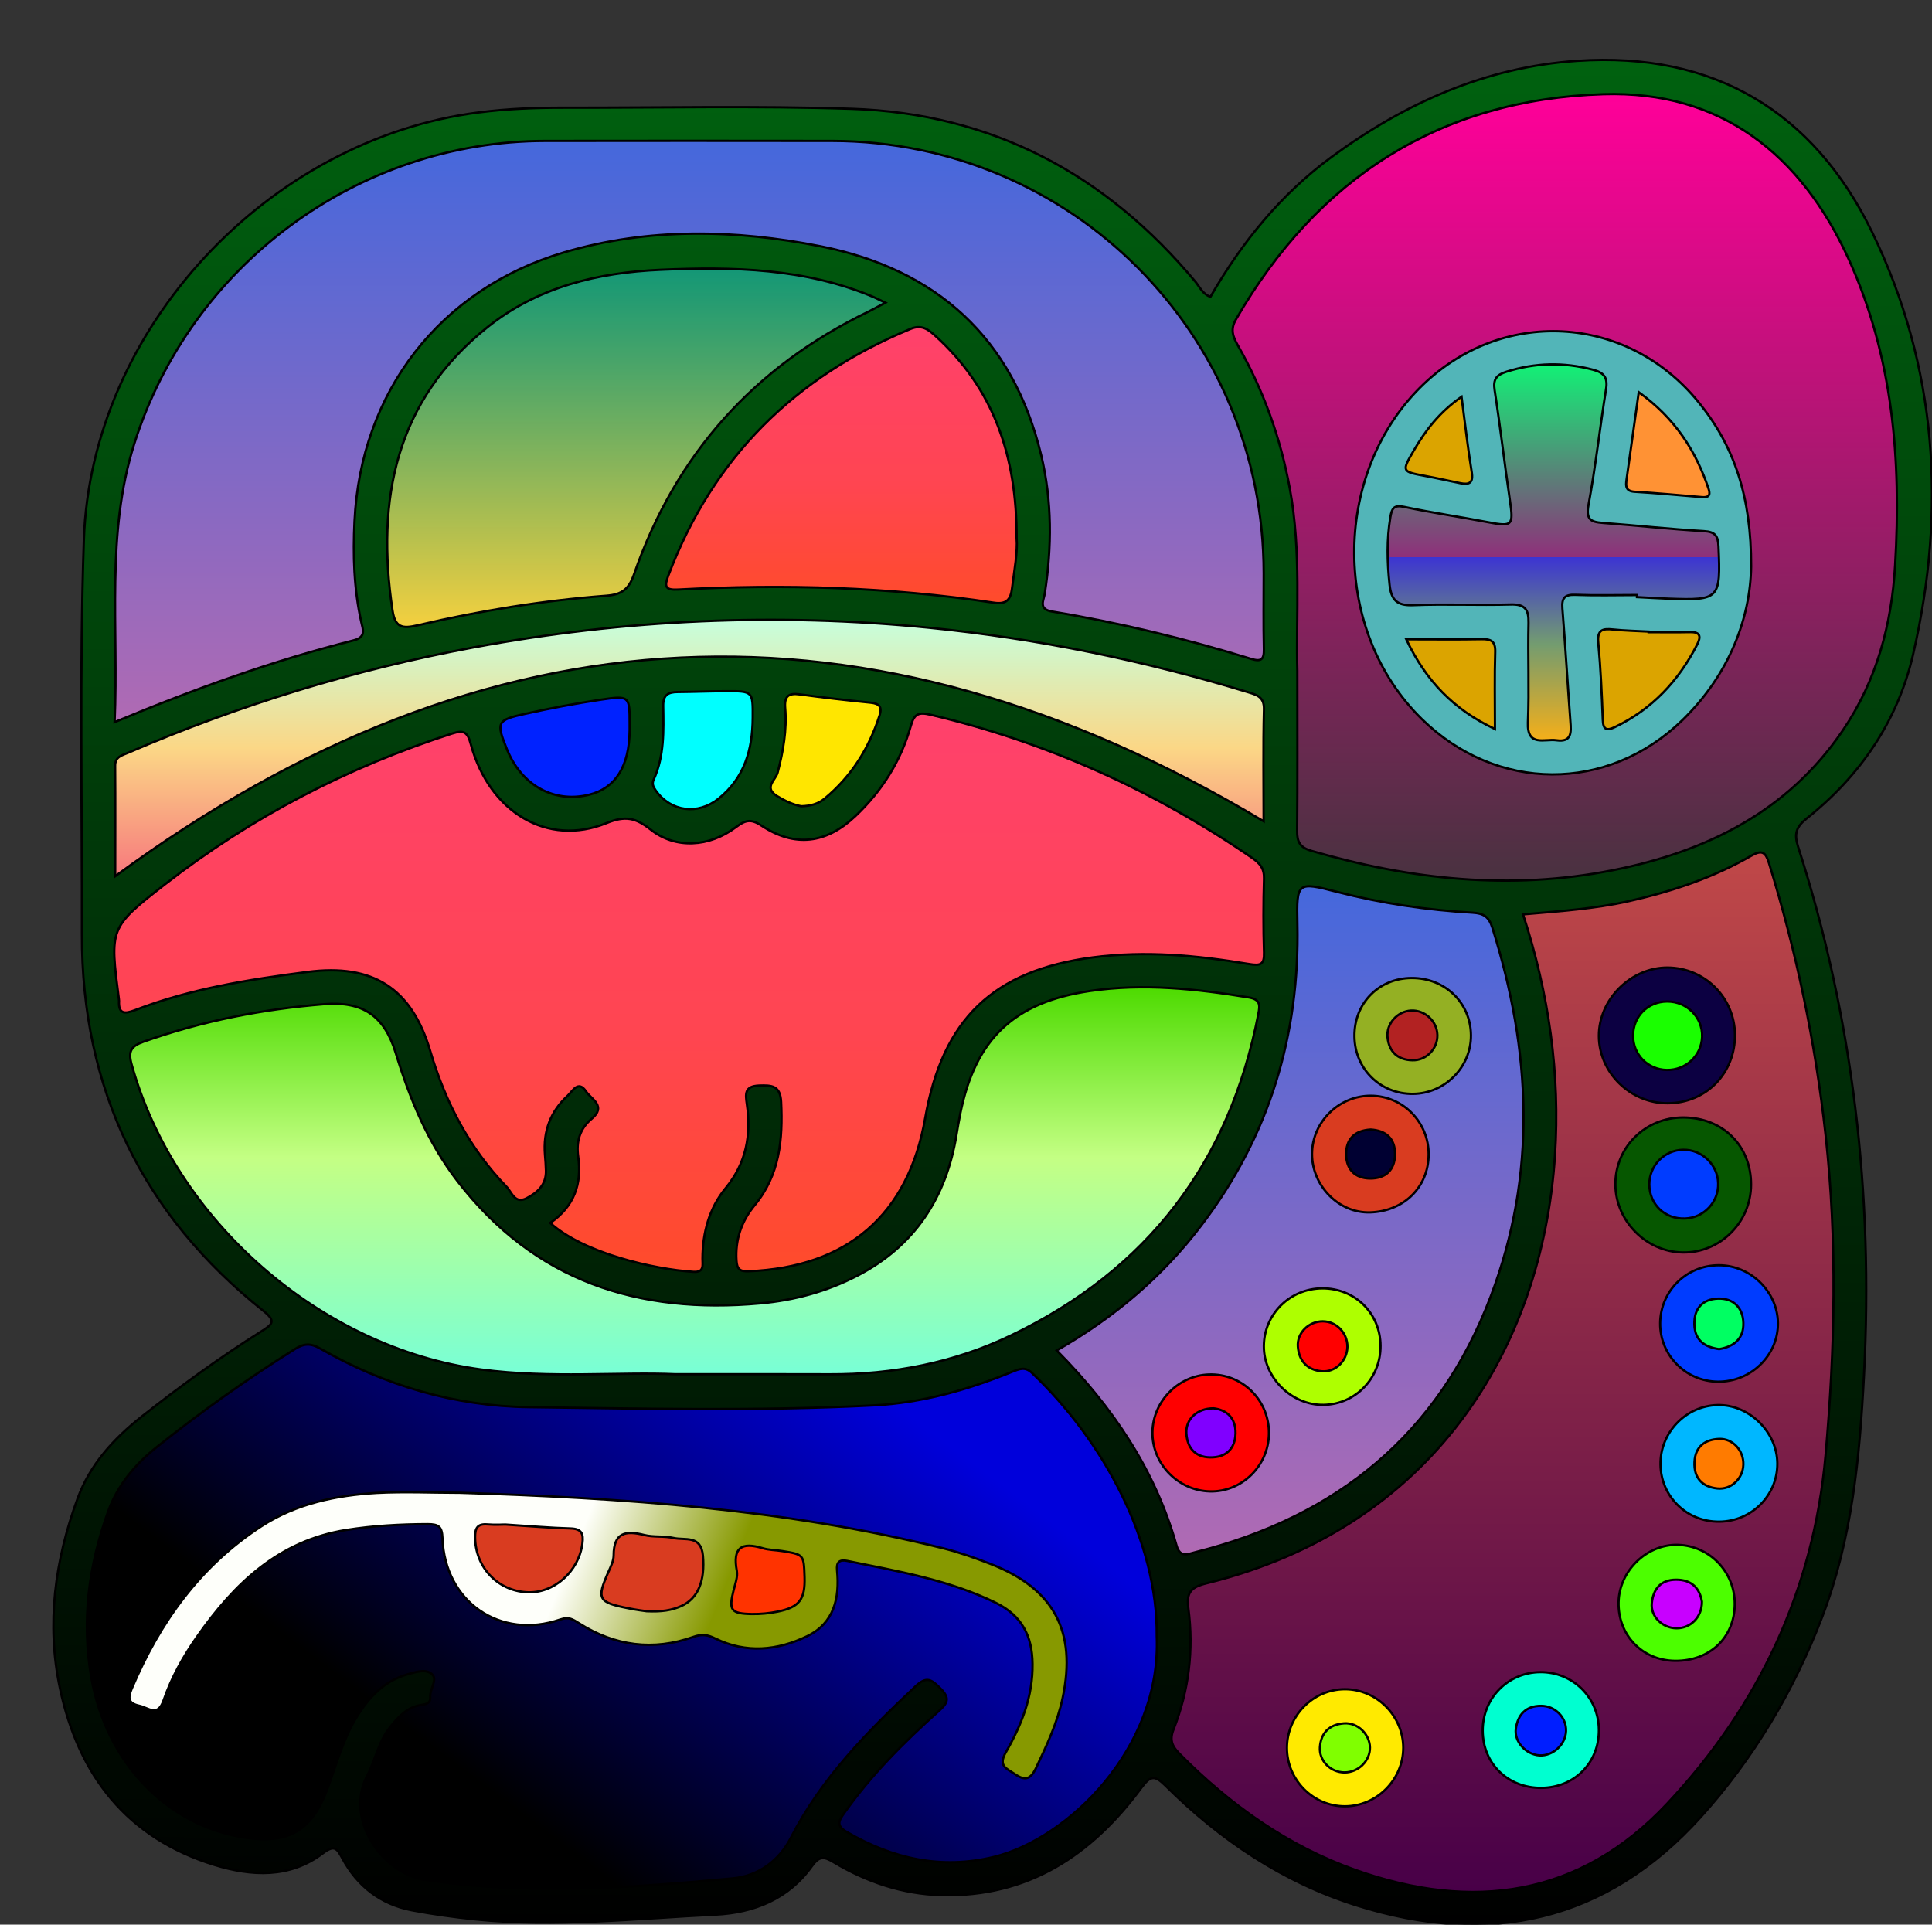 <?xml version="1.0" encoding="utf-8"?>
<svg viewBox="2062.697 -400.355 2960.115 2948.882" xmlns="http://www.w3.org/2000/svg" xmlns:xlink="http://www.w3.org/1999/xlink">
  <rect x="2062.697" y="-400.355" width="2960.115" height="2948.882" fill="#333333" stroke="none"/>
  <defs>
    <linearGradient gradientUnits="userSpaceOnUse" x1="1520.959" y1="91.754" x2="1520.959" y2="2948.882" id="gradient-1" gradientTransform="matrix(1, 0.001, -0.006, 0.997, 16.87, 6.934)">
      <stop offset="0" style="stop-color: rgb(0, 97, 15);"/>
      <stop offset="1" style="stop-color: rgba(0, 0, 0, 1)"/>
    </linearGradient>
    <linearGradient gradientUnits="userSpaceOnUse" x1="952.832" y1="2060.153" x2="952.832" y2="2894.036" id="gradient-2" gradientTransform="matrix(0.8, 0.601, -0.581, 0.832, 1872.378, -85.693)">
      <stop offset="0" style="stop-color: rgb(0, 0, 219);"/>
      <stop offset="1" style="stop-color: rgba(0, 0, 0, 1)"/>
    </linearGradient>
    <linearGradient id="color-4-0" gradientUnits="userSpaceOnUse" x1="1055.899" y1="1093.302" x2="1055.899" y2="1948.775" xlink:href="#color-4"/>
    <linearGradient id="color-4">
      <stop style="stop-color: #ff416c;" offset="0"/>
      <stop offset="0.569" style="stop-color: rgb(255, 69, 81);"/>
      <stop style="stop-color: #ff4b2b;" offset="1"/>
    </linearGradient>
    <linearGradient id="color-8-0" gradientUnits="userSpaceOnUse" x1="2302.155" y1="1306.09" x2="2302.155" y2="2898.893" xlink:href="#color-8"/>
    <linearGradient id="color-8">
      <stop style="stop-color: #c04848;" offset="0"/>
      <stop style="stop-color: #480048;" offset="1"/>
    </linearGradient>
    <linearGradient id="color-1-0" gradientUnits="userSpaceOnUse" x1="2397.508" y1="144.072" x2="2397.508" y2="1349.27" xlink:href="#color-1"/>
    <linearGradient id="color-1">
      <stop style="stop-color: #ff0099;" offset="0"/>
      <stop style="stop-color: #493240;" offset="1"/>
    </linearGradient>
    <linearGradient id="color-22-0" gradientUnits="userSpaceOnUse" x1="1056.056" y1="215.75" x2="1056.056" y2="1106.4" xlink:href="#color-22"/>
    <linearGradient id="color-22">
      <stop style="stop-color: #4568dc;" offset="0"/>
      <stop style="stop-color: #b06ab3;" offset="1"/>
    </linearGradient>
    <linearGradient id="color-5-0" gradientUnits="userSpaceOnUse" x1="1064.391" y1="1512.674" x2="1064.391" y2="2105.856" xlink:href="#color-5"/>
    <linearGradient id="color-5">
      <stop style="stop-color: rgb(77, 219, 0);" offset="0"/>
      <stop offset="0.441" style="stop-color: rgb(196, 255, 132);"/>
      <stop style="stop-color: #78ffd6;" offset="1"/>
    </linearGradient>
    <linearGradient id="color-22-1" gradientUnits="userSpaceOnUse" x1="1976.642" y1="1357.891" x2="1976.642" y2="2381.464" xlink:href="#color-22"/>
    <linearGradient id="color-24-0" gradientUnits="userSpaceOnUse" x1="974.861" y1="411.584" x2="974.861" y2="960.61" xlink:href="#color-24"/>
    <linearGradient id="color-24">
      <stop style="stop-color: rgba(22, 160, 132, 0.88);" offset="0"/>
      <stop style="stop-color: #f4d03f;" offset="1"/>
    </linearGradient>
    <linearGradient id="color-0-0" gradientUnits="userSpaceOnUse" x1="1056.505" y1="949.704" x2="1056.505" y2="1342.5" xlink:href="#color-0"/>
    <linearGradient id="color-0">
      <stop style="stop-color: #c6ffdd;" offset="0"/>
      <stop style="stop-color: #fbd786;" offset="0.5"/>
      <stop style="stop-color: #f7797d;" offset="1"/>
    </linearGradient>
    <linearGradient id="color-4-1" gradientUnits="userSpaceOnUse" x1="1289.245" y1="501.206" x2="1289.245" y2="924.106" xlink:href="#color-4"/>
    <linearGradient gradientUnits="userSpaceOnUse" x1="916.287" y1="2286.367" x2="916.287" y2="2724.609" id="gradient-3" gradientTransform="matrix(0.376, -0.927, 0.504, 0.187, -580.975, 2707.899)">
      <stop offset="0" style="stop-color: rgb(254, 255, 250);"/>
      <stop offset="1" style="stop-color: rgba(135, 153, 0, 1)"/>
    </linearGradient>
    <linearGradient id="color-25">
      <stop style="stop-color: rgb(217, 60, 32);"/>
    </linearGradient>
    <linearGradient id="color-3-0" gradientUnits="userSpaceOnUse" x1="2380.034" y1="558.291" x2="2380.034" y2="1134.668" xlink:href="#color-3"/>
    <linearGradient id="color-3">
      <stop style="stop-color: rgb(17, 241, 118);" offset="0"/>
      <stop offset="0.513" style="stop-color: rgb(143, 47, 122);"/>
      <stop offset="0.513" style="stop-color: rgb(60, 52, 210);"/>
      <stop offset="0.743" style="stop-color: rgb(115, 156, 112);"/>
      <stop style="stop-color: #f5af19;" offset="1"/>
    </linearGradient>
    <linearGradient id="color-27">
      <stop style="stop-color: rgb(219, 164, 0);"/>
    </linearGradient>
    <linearGradient id="color-26">
      <stop style="stop-color: #ff9234;"/>
    </linearGradient>
    <linearGradient id="color-15">
      <stop style="stop-color: rgb(0, 0, 50);"/>
    </linearGradient>
    <linearGradient id="color-13">
      <stop style="stop-color: rgb(148, 176, 35);"/>
    </linearGradient>
    <linearGradient id="color-10">
      <stop style="stop-color: rgb(178, 34, 34);"/>
    </linearGradient>
  </defs>
  <g id="Layer_1" transform="matrix(1, 0, 0, 1, 2062.697, -400.355)"/>
  <g id="Layer_2" transform="matrix(1, 0, 0, 1, 2062.697, -400.355)">
    <g>
      <path class="st0" d="M1854.5,454.9c48.1-83.6,108.1-157.5,186.2-214.8c112-82.2,235.5-137.4,375.6-146.9 c209.3-14.3,362.6,77.8,452.3,262.9c99.6,205.6,113.7,424.6,62.6,646.4c-23.5,102-80.9,186.1-163.1,251.5 c-16.1,12.8-19.5,23.5-13.2,43.2c84.7,263.5,115.4,533.4,101,809.9c-6.6,126.9-18.5,251.6-64.2,370.8 c-43.4,113.1-104.8,216.3-185.9,306.2c-145.3,160.8-324.3,199.5-527.6,135.3c-112.7-35.6-208.7-100.2-292.1-183 c-16.6-16.5-23-16.6-37.5,3c-75.9,102.8-173.4,167.8-306.6,164.3c-59.2-1.6-114.1-20.1-164.5-50.3c-15.1-9.1-22.2-9.9-33.6,6 c-35.7,50-88.4,71.3-147.5,74.2c-122.9,5.9-245.7,19.9-368.9,7.2c-32.3-3.4-64.6-7.8-96.6-13.9c-47.9-9.2-83.3-36.9-106.3-79.4 c-8.1-14.9-11.8-21.7-29.8-8c-51,38.8-109.7,35.3-166.4,17.9c-133.5-41.1-208.1-137-236.5-270.3c-21.1-99.2-7.7-196.3,26.9-290.9 c19.2-52.5,55.3-91.8,98.3-125.8c59.2-46.6,120.1-90.9,183.9-130.9c16.5-10.3,22.2-15.4,2.9-30.7 c-185.5-147.5-278.9-340-278.4-577.3c0.4-201.6-3.9-403.3,3-604.7c11-323.8,283-613.6,605.1-654.6c43.6-5.6,87.2-7.3,131-7.2 c146.6,0.2,293.3-3.1,439.8,1.7c215.9,7,390.7,100.5,528,266C1838.5,440.4,1842.7,450.3,1854.5,454.9z" style="stroke: rgb(0, 0, 0); stroke-miterlimit: 10; stroke-width: 3.5px; fill: url(#gradient-1);"/>
      <path class="st0" d="M1772.3,2506.7 c1.4-144.1-80.6-298-191.1-403.1c-10.4-9.9-18.9-6.4-30.1-1.9c-68.2,27.8-138.6,47.8-212.5,51.6c-176,9-352.2,5-528.3,2.7 c-113.7-1.5-220.9-33.2-319.9-89.9c-14.5-8.3-24.7-7.8-38.4,0.8c-73.4,46-143.8,96-211.5,150c-33.2,26.4-60.1,58.1-74.7,98.5 c-29.9,82.8-41.2,167.6-25.9,255.1c22.8,130.1,115.8,226.9,235.1,245.1c67.9,10.3,103.1-10.9,126.9-75.3 c13.7-37.1,23.7-75.8,44.9-109.9c18.7-30.3,42.1-54.9,77.6-65c12.7-3.6,28.5-9,37.8,0.1c8.5,8.4-3.9,22.5-3,34.6 c0.7,9.7-5.9,11-13.6,12.2c-21.8,3.2-35.4,18.2-48.3,34.5c-17.6,22.1-22.2,50-34.8,74c-35,66.6,23.1,149.5,88,159.4 c157.7,24.1,314.8,12.3,471.9-2.1c38.8-3.5,71-26.5,89.3-62.3c46.9-91.5,117.3-162.9,191.1-232.1c16.9-15.9,24.4-10.5,38.1,3.3 c15.4,15.4,10.9,22.7-3.1,35.2c-53.2,47.5-103.5,97.9-144.9,156.6c-8.3,11.7-11.4,18.8,4.4,28.1c70.6,41.1,144.6,57.8,225.4,38.3 C1636.2,2817.4,1779.6,2678.7,1772.3,2506.7z" style="stroke: rgb(0, 0, 0); stroke-miterlimit: 10; stroke-width: 3.5px; fill: url(#gradient-2);"/>
      <path class="st0" d="M843,1873.8c51.8,46.7,158.9,71,219.3,74.9c17.1,1.1,14-10.2,14-20.1 c0.2-39.8,10.2-77.4,35.5-108.1c31.7-38.5,39.4-81.5,32.5-128.8c-2.3-15.7-3.6-27.5,18.6-28.4c19.7-0.7,32.7,0,33.9,25.2 c2.7,57.2-2,111.6-40.6,158.2c-20.1,24.3-29.9,52.7-27.8,84.9c0.8,12.8,5.1,16.8,18.7,16.2c151.2-6,244.4-86.5,270.4-234.4 c26.7-152.2,104.5-226.4,256.3-246.4c80.8-10.7,160.5-3.1,240,10.1c17.4,2.9,23.5,1.1,22.9-17.8c-1.2-37.6-1.1-75.4,0-113 c0.5-15.5-6.3-23.7-18.2-31.8c-150.8-103.6-314.8-177.4-493.1-219.5c-17.9-4.2-24.7-1.3-29.7,16.6c-15.2,54-44.2,100.1-85,138.7 c-44.8,42.4-92.8,48.5-144.1,14.6c-16.4-10.9-25-8.1-39,2.4c-41.1,30.8-92.5,33.9-130.6,3.8c-23-18.1-38.7-21.8-67.7-10 c-90.5,36.7-179.4-16.5-207.9-120.7c-5-18.5-10.1-22.5-28.7-16.5c-160.4,51.7-307.7,128.2-440.6,231.5 c-84.8,65.9-83.9,67.1-70,175c0.1,1,0.3,2,0.3,3c-1.2,20.5,8.6,20.4,24.3,14.4c85.1-32.9,174.5-47,264.4-58.6 c100.1-13,159.6,24.8,188.2,121.4c23.2,78.5,59.9,148.9,116.9,207.9c7.9,8.1,12.5,26.7,30.5,17.5c17-8.7,30.3-20.9,29.8-42.3 c-0.2-8.1-0.8-16.3-1.5-24.4c-3-35.8,8.4-66.3,34.8-90.5c7.6-7,16.2-24.5,28.2-6.4c7.8,11.8,32,22.4,8.3,42 c-18,14.9-23.7,35.2-20.4,57.8C891.8,1814,879.8,1848.4,843,1873.8z" style="stroke: rgb(0, 0, 0); stroke-miterlimit: 10; stroke-width: 3.5px; fill: url(#color-4-0);"/>
      <path class="st0" d="M2333.5,1401c39.8,122.1,57.1,244.3,48.9,369.7 c-19.4,295.3-187.3,570-533.7,655.2c-24.1,5.9-31.2,14.1-28,38.2c8.5,63.6,0.8,126-22.7,185.8c-6.6,16.6-1.8,26.1,9.2,37.2 c77.6,78.4,165.9,141.4,270.2,178.3c178.7,63.2,342.8,41,476.4-101.3c140.6-149.7,224.9-328.3,243.2-534.1 c14.5-163.3,18.2-327.2,0.1-490.7c-15.6-141.8-44.6-280.9-86.9-417.3c-5-16-10.3-20.5-26.9-10.9c-58.6,33.8-122.2,55-188,69.7 C2443.7,1392.4,2390.9,1396,2333.5,1401z" style="stroke: rgb(0, 0, 0); stroke-miterlimit: 10; stroke-width: 3.5px; fill: url(#color-8-0);"/>
      <path class="st0" d="M1987.7,1027.7c0,90.8,0.4,168.2-0.3,245.6c-0.2,17,4.7,25.3,21.7,30.3 c151.8,44.2,305.5,60.7,461.6,29.8c143.2-28.3,268-89.4,352.9-214.5c51.7-76.2,74.7-162,80-252.9c9.6-161.3-3.3-319.8-71.1-468.9 c-73-160.6-195.8-258.4-375.9-252.8c-250.1,7.8-437.8,128.3-563.1,345.4c-8.7,15.1-4.6,26,2.9,39.2c39.2,68.6,65.6,142,79.8,219.8 C1994.1,845.5,1985.4,943.5,1987.7,1027.7z" style="stroke: rgb(0, 0, 0); stroke-miterlimit: 10; stroke-width: 3.5px; fill: url(#color-1-0);"/>
      <path class="st0" d="M175.6,1106.4c123.5-51.5,243-94.1,366.3-125.3c19.4-4.9,14.2-16.6,11.7-27.8 c-11.5-51.1-12.9-103-10.4-154.9c9.5-197.9,131-355.6,321-411.7c129.6-38.3,262.8-35.1,393.2-9.3 c177.1,35.1,294.5,140.2,337.8,319.9c16.9,70.3,16.5,141.1,5.5,212.3c-1.6,10.3-10.3,23.8,11.2,27.4 c103.4,17.2,205.1,41.7,305.3,72.6c14.7,4.5,19.6,1.2,19.3-14.7c-0.9-38.7-0.3-77.4-0.3-116.1c0-367-294.6-662.4-661.3-662.9 c-146.6-0.2-293.2-0.2-439.9,0c-287,0.5-542.8,190.4-629.3,464.1C161.9,818.6,181.9,960.4,175.6,1106.4z" style="stroke: rgb(0, 0, 0); stroke-miterlimit: 10; stroke-width: 3.5px; fill: url(#color-22-0);"/>
      <path class="st0" d="M1035.2,2105.6 c91.6,0,163.9-0.2,236.1,0.1c97.1,0.4,190.4-17.7,277.9-59.7c209-100.2,334.7-265.1,378.8-492.6c2.6-13.3,3.3-22.2-15.1-25.2 c-80.7-13.2-161.4-21.8-242.9-9.8c-116.1,17.1-175.4,73.1-198.6,187.3c-2.2,10.9-4.1,22-5.9,33c-15.8,96.5-64.1,170.4-151.9,215.9 c-46.5,24.1-96.5,37.7-148.7,42.4c-186.6,16.9-345.7-33.8-463.9-187.2c-45.5-59-73.1-126-94.7-196.5 c-17.5-57.1-50.6-79.4-109.3-74.7c-94.5,7.5-186.9,25.7-276.6,57.3c-19.6,6.9-24.4,14.7-18.8,34.8 c66.4,239.4,290.1,434.8,535.7,467.6C843,2112.3,948.9,2101.8,1035.2,2105.6z" style="stroke: rgb(0, 0, 0); stroke-miterlimit: 10; stroke-width: 3.5px; fill: url(#color-5-0);"/>
      <path class="st0" d="M1619,2069.1c86.6,87.4,151.1,183.6,183.7,299.1 c5.3,18.9,17.4,12.9,28.5,10.1c216.9-54.4,372.5-180.4,452.8-392c71.3-187.7,61.9-376.4,2.4-565.2c-5.3-16.8-13.7-21.7-30.1-22.7 c-70.2-4-139.5-14.3-207.7-31.9c-61-15.7-62.2-15.5-60.8,49c3.6,170.7-43.1,325.2-146.9,461.6 C1781.2,1955.9,1707.2,2018.6,1619,2069.1z" style="stroke: rgb(0, 0, 0); stroke-miterlimit: 10; stroke-width: 3.5px; fill: url(#color-22-1);"/>
      <path class="st0" d="M1356.5,463.8c-8.6-4.1-13.1-6.5-17.7-8.5c-105-44.5-215.8-46.8-326.9-41.9 c-96,4.2-187.9,26.3-264.8,87.7c-141.2,112.8-171,264-145.8,433.7c4,27,14.9,28.8,38.7,23.3c95.1-22.3,191.5-37.9,289-45.3 c23.9-1.8,34.5-10,42.5-33c63.9-183.9,184.2-318.1,359.7-402.6C1338.5,473.5,1345.4,469.6,1356.5,463.8z" style="stroke: rgb(0, 0, 0); stroke-miterlimit: 10; stroke-width: 3.5px; fill: url(#color-24-0);"/>
      <path class="st0" d="M176.5,1342.5 c569.2-418.3,1154.3-446.7,1759.6-84.1c0-57.7-0.9-114.7,0.5-171.6c0.4-18.4-9.9-21.8-23-25.8c-159.9-48.9-322.9-82.4-489.2-99.1 c-234.4-23.4-467.5-13-699.1,30.1c-182.5,34-358.9,88.1-529.4,161.5c-9,3.9-19.6,5.8-19.5,19.8 C176.8,1229.9,176.5,1286.4,176.5,1342.5z" style="stroke: rgb(0, 0, 0); stroke-miterlimit: 10; stroke-width: 3.5px; fill: url(#color-0-0);"/>
      <path class="st0" d="M1557.6,824.6c0.4-125.8-35.2-229.1-124.8-310.3c-10.9-9.9-20.9-17.3-37.6-10.4 C1218,577.2,1092.6,701,1024.2,881.3c-6.5,17-5.9,23.2,15.2,22c161.7-8.6,323-4,483.4,20.2c19.6,3,25.6-5.3,27.7-21.5 C1554.1,873.8,1559.3,845.8,1557.6,824.6z" style="stroke: rgb(0, 0, 0); stroke-miterlimit: 10; stroke-width: 3.5px; fill: url(#color-4-1);"/>
      <path class="st0" d="M964.7,1109.5c0-43-0.1-44-43.4-37.6c-39,5.8-77.8,13.2-116.4,21.7 c-43.8,9.6-44.9,12.9-28.4,54c1.9,4.7,4,9.3,6.4,13.8c24.5,46.5,70.6,68.2,119.4,56.3c40.8-9.9,61.9-43.5,62.4-99 C964.7,1115.6,964.7,1112.6,964.7,1109.5z" style="stroke: rgb(0, 0, 0); stroke-miterlimit: 10; stroke-width: 3.5px; fill: rgb(0, 34, 255);"/>
      <path class="st0" d="M1153.3,1099.7c0.3-40.8,0.3-40.9-42-40.7c-24.3,0.1-48.7,1.1-73,1.3 c-14.3,0.1-22.4,4.2-22.2,21c0.6,38.4,1.9,77.2-14.7,113.5c-2.9,6.4-0.4,11,3.4,16.5c23.1,32.6,64.5,37.7,96,12.5 C1140.9,1191.7,1153,1148.3,1153.3,1099.7z" style="stroke: rgb(0, 0, 0); stroke-miterlimit: 10; stroke-width: 3.5px; fill: rgb(0, 255, 255);"/>
      <path class="st0" d="M1227.5,1235.3c14.4-0.3,26.1-3.6,35.8-11.6c41.1-33.9,68.1-77,84.3-127.5 c4.2-13.1-0.2-18.2-13.6-19.6c-36.3-3.6-72.5-7.8-108.6-12.7c-17.3-2.4-23.9,2.8-22.4,20.9c2.8,33.7-3.1,66.5-11.6,99.1 c-2.9,11.1-22,22.7-0.9,35.8C1202.8,1227.2,1215.2,1233,1227.5,1235.3z" style="stroke: rgb(0, 0, 0); stroke-miterlimit: 10; stroke-width: 3.5px; fill: rgb(255, 230, 0);"/>
      <path class="st0" d="M704.7,2287.2c249,7.9,497.4,24.6,740.5,85.1c24.5,6.1,48.5,14.7,72.1,23.8 c97.3,37.7,132.4,103.1,110.9,205.1c-8,38.2-24.4,73.1-41,108c-8.2,17.2-16.8,19.7-32.4,9c-12.7-8.7-25.9-12-13.7-33.4 c23.9-41.6,41.6-85.8,40.9-135.5c-0.5-42.5-16.3-73.8-55.9-93.3c-72.2-35.5-150.4-48.5-228-64.4c-12.3-2.5-16.8,2.3-15.6,14.4 c4.1,42.4-4.4,80.9-45.7,100.9c-45.6,22.1-93.7,26.8-141.1,3.5c-11.6-5.7-20.3-7-33.5-2.3c-61.2,21.7-120.2,13.9-174.8-20.8 c-10-6.3-15.9-10.4-29-5.9c-92.1,31.6-176.9-27-180.5-124.7c-0.6-17.6-5.8-21.4-22.7-21.4c-41.8,0.1-83.4,2.4-124.7,8.9 c-103.5,16.4-171.8,82.4-228.7,163.7c-21.1,30.1-39.1,62.3-51,96.9c-9.2,26.9-23.3,11.7-37.6,8.7c-17.6-3.8-17.1-12.6-11.3-26.3 c43-101.7,105.2-188.1,198.9-248.9c53.4-34.6,114.1-47.2,176.5-50.9C619.7,2285.2,662.2,2287.2,704.7,2287.2z" style="stroke: rgb(0, 0, 0); stroke-miterlimit: 10; stroke-width: 3.5px; fill: url(#gradient-3);"/>
      <path class="st0" d="M990.7,2468.7 c23.6,1.1,38.5-1.5,52.6-7.7c26.9-11.7,37-39.9,33.7-77.4c-2.9-32.2-27.7-23.1-44.9-27.1c-14.6-3.4-30.7-0.9-45.2-4.6 c-28.4-7.2-46.7-3.7-46.7,31.2c0,8.6-4.6,17.6-8.2,25.8c-18.2,41.2-15.6,46.2,30.8,55.3C974.6,2466.7,986.7,2468.1,990.7,2468.7z M774.1,2335.9c-3.1,0-15.3,0.8-27.4-0.2c-15.2-1.2-18.9,5.6-18.8,19.6c0.3,45.4,33.7,81.6,78.9,84.3 c41.5,2.5,79.9-31.6,85.5-74.6c2-15.2-1.1-22.6-18.1-23.1C843.8,2341.1,813.5,2338.4,774.1,2335.9z" style="stroke: rgb(0, 0, 0); stroke-miterlimit: 10; stroke-width: 3.5px; fill: url(#color-25);"/>
      <path class="st0" d="M1232.7,2416.4 c-1.1-34.5-1.1-34.6-34.2-39.9c-10-1.6-20.5-1.5-30.1-4.4c-32.4-9.9-46.1-0.9-39.5,34.6c1.7,9.3-2.4,20-4.9,29.8 c-7.8,30.7-4.3,36,28.2,36.5c13.1,0.2,26.5-1.1,39.3-3.7C1224.8,2462.6,1233.8,2450.4,1232.7,2416.4z" style="stroke: rgb(0, 0, 0); stroke-miterlimit: 10; stroke-width: 3.5px; fill: rgb(255, 51, 0);"/>
      <path class="st0" d="M2555.6,1690.4c-57.4,0.5-105.9-46.9-105.9-103.4c0-56.1,49.3-104.9,105.6-104.5 c56.5,0.4,102.2,45.9,102.9,102.5C2658.9,1644.1,2614.3,1689.9,2555.6,1690.4z" style="stroke: rgb(0, 0, 0); stroke-miterlimit: 10; stroke-width: 3.5px; fill: rgb(12, 0, 66);"/>
      <path class="st0" d="M2553.9,1639.4c29.2,0.4,53-21.9,54-50.8 c1-29.8-23.3-54.3-53.7-54.1c-29.6,0.2-52,22.7-52.1,52.3C2502,1615.9,2524.7,1639,2553.9,1639.4z" style="stroke: rgb(0, 0, 0); stroke-miterlimit: 10; stroke-width: 3.5px; fill: rgb(26, 255, 0);"/>
      <path class="st0" d="M2682.9,1815.4c-0.3,57.8-47.8,104.7-104.9,103.6c-55.7-1-102.3-47.9-103-103.5 c-0.6-57.6,45.8-103.6,104.4-103.3C2639.8,1712.5,2683.2,1755.8,2682.9,1815.4z" style="stroke: rgb(0, 0, 0); stroke-miterlimit: 10; stroke-width: 3.5px; fill: rgb(6, 87, 0);"/>
      <path class="st0" d="M2578.9,1761.7c-28.8,0.4-51.8,23.9-51.9,52.8 c0,30.9,23.7,53.6,54.8,52.5c28.9-1.1,51.6-25.2,50.7-54C2631.7,1784.3,2607.6,1761.2,2578.9,1761.7z" style="stroke: rgb(0, 0, 0); stroke-miterlimit: 10; stroke-width: 3.5px; fill: rgb(0, 60, 255);"/>
      <path class="st0" d="M2632,2117c-49.3-0.5-89-40.8-88.4-89.8c0.5-49.3,40.4-88.6,89.9-88.6c48.7,0,90,40.4,90.6,88.5 C2724.6,2076.6,2682.7,2117.5,2632,2117z" style="stroke: rgb(0, 0, 0); stroke-miterlimit: 10; stroke-width: 3.5px; fill: rgb(0, 60, 255);"/>
      <path class="st0" d="M2634,2067.1c23.5-4,37.9-16.6,37.1-40.4c-0.8-23.8-15.9-37.8-39-37 c-23,0.8-36.7,14.7-36.1,39.4C2596.7,2054.2,2612.2,2064,2634,2067.1z" style="stroke: rgb(0, 0, 0); stroke-miterlimit: 10; stroke-width: 3.5px; fill: rgb(0, 255, 98);"/>
      <path class="st0" d="M2150,2677.8c0.1,48.9-40.5,89.7-89.3,89.8c-48.8,0.1-88.9-40.2-88.9-89.5c0-49.2,40-89.8,88.7-89.9 C2109.1,2588.1,2149.9,2628.9,2150,2677.8z" style="stroke: rgb(0, 0, 0); stroke-miterlimit: 10; stroke-width: 3.5px; fill: rgb(255, 234, 0);"/>
      <path class="st0" d="M2060,2715.7c21.2,0,39.2-17.6,39-38.1c-0.3-20.5-18.9-38.6-39.7-37.1 c-22.1,1.6-35.4,14.1-37,36.5C2020.8,2698,2038.7,2715.7,2060,2715.7z" style="stroke: rgb(0, 0, 0); stroke-miterlimit: 10; stroke-width: 3.5px; fill: rgb(128, 255, 0);"/>
      <path class="st0" d="M2634.1,2331.5c-49.6,0.4-89.3-38.3-90-87.6c-0.6-48.9,38.5-89.8,87.2-91.1c48.4-1.3,91.8,41.1,91.9,89.9 C2723.2,2291.6,2683.6,2331.1,2634.1,2331.5z" style="stroke: rgb(0, 0, 0); stroke-miterlimit: 10; stroke-width: 3.5px; fill: rgb(0, 183, 255);"/>
      <path class="st0" d="M2671.1,2244c0.6-21.5-16.1-40.2-37.3-39.3c-21.7,0.9-36.4,11.8-37.6,35.2 c-1.2,24.3,11.5,38.2,35.1,40.7C2652.5,2282.8,2670.5,2265.4,2671.1,2244z" style="stroke: rgb(0, 0, 0); stroke-miterlimit: 10; stroke-width: 3.5px; fill: rgb(255, 123, 0);"/>
      <path class="st0" d="M2361.5,2739.4c-51.2,0.3-89.5-37-89.8-87.4c-0.3-50,38.5-89.6,88.2-90c49.8-0.3,89.4,38.6,89.8,88.3 C2450.2,2700.9,2412.3,2739.1,2361.5,2739.4z" style="stroke: rgb(0, 0, 0); stroke-miterlimit: 10; stroke-width: 3.5px; fill: rgb(0, 255, 208);"/>
      <path class="st0" d="M2399.4,2652.4c0.8-20.9-16.7-38.7-38.2-38.7c-23.3-0.1-35.6,13.4-38.7,34.9 c-2.9,20,15.7,39.8,36.3,41C2379.3,2690.7,2398.6,2673,2399.4,2652.4z" style="stroke: rgb(0, 0, 0); stroke-miterlimit: 10; stroke-width: 3.5px; fill: rgb(0, 30, 255);"/>
      <path class="st0" d="M2566,2544.7c-50-0.7-87.3-39.6-86.1-90c1.1-48.2,43.5-89,90.9-87.7c48.8,1.4,87.4,41.6,87.1,90.9 C2657.6,2509.3,2619.4,2545.4,2566,2544.7z" style="stroke: rgb(0, 0, 0); stroke-miterlimit: 10; stroke-width: 3.5px; fill: rgb(76, 255, 0);"/>
      <path class="st0" d="M2607.6,2454.1c-3.3-20-15-33.8-39.7-33.7c-23.8,0.1-34.9,14.6-37.1,35.8 c-2.2,20.7,16.5,38.4,37.8,38.6C2590.1,2495,2607.8,2477.8,2607.6,2454.1z" style="stroke: rgb(0, 0, 0); stroke-miterlimit: 10; stroke-width: 3.5px; fill: rgb(200, 0, 255);"/>
      <path class="st0" d="M2683,867.9c-1.1,78.9-33.4,165.4-104.9,235.1c-115.2,112.1-285.2,111.1-400-1.6 c-136.5-133.9-137.8-371.7-2.8-507.1c123.6-124,317.2-114,427.4,22.2C2657.4,683.9,2683.3,761.4,2683,867.9z" style="stroke: rgb(0, 0, 0); stroke-miterlimit: 10; stroke-width: 3.5px; fill: rgb(82, 181, 184);"/>
      <path class="st0" d="M2508.1,911.7 c0,1.1,0,2.1,0,3.2c16.3,0.8,32.5,1.8,48.8,2.4c77.8,2.8,79.6,0.4,76.1-79.8c-0.7-16.2-4.7-22.7-22.4-23.7 c-51.7-3-103.3-8.7-154.9-12.6c-18.3-1.4-26.1-5-21.9-27.5c10.9-58.8,17.4-118.4,26.9-177.5c3-18.3-3.7-25.4-20.3-29.8 c-44.5-11.7-88.3-10.8-132.2,3.1c-15.2,4.8-20.9,11.3-18.2,28.4c8.7,56.1,15.1,112.6,23.4,168.9c5.7,38.4,3.8,40.5-33.1,33.4 c-42.8-8.2-86-14.5-128.7-23.5c-15.8-3.4-19,1.9-21.3,15.5c-5.8,34.5-5,68.6-1.3,103.2c2.5,23.9,11.1,32.8,36,31.8 c49.8-2,99.7,0.4,149.5-1c21.8-0.6,27.8,7.3,27.4,28.1c-1.2,50.8,1.2,101.7-0.9,152.5c-1.5,38.2,25.4,24.8,43.6,27.4 c23.9,3.4,22.7-12.3,21.5-28.6c-4.3-57.8-7.7-115.6-12.3-173.3c-1.2-15.8,3.3-21.6,19.9-20.9 C2445.1,912.6,2476.6,911.7,2508.1,911.7z" style="stroke: rgb(0, 0, 0); stroke-miterlimit: 10; stroke-width: 3.5px; fill: url(#color-3-0);"/>
      <path class="st0" d="M2525.9,968.6c0-0.3,0-0.6,0-0.9c-18.2-1-36.5-1.3-54.6-3.2c-16-1.7-24.4,0.5-22.5,20.3 c3.7,39.3,5.4,78.8,6.9,118.2c0.6,15.1,5.9,17,18.5,11c57-27.4,97.8-70.8,126.2-126.7c5.9-11.6,5.1-19.1-10.7-18.8 C2568.5,968.9,2547.2,968.6,2525.9,968.6z" style="stroke: rgb(0, 0, 0); stroke-miterlimit: 10; stroke-width: 3.5px; fill: url(#color-27);"/>
      <path class="st0" d="M2510.8,600.9c-6.7,47.8-12.7,90.8-18.7,133.9c-1.3,9.7-1.7,17.8,12.3,18.7 c34.4,2.1,68.8,5.3,103.2,8.2c9.3,0.8,13.7-2.1,10.4-12.1C2598.3,690.4,2566.1,640.6,2510.8,600.9z" style="stroke: rgb(0, 0, 0); stroke-miterlimit: 10; stroke-width: 3.5px; fill: url(#color-26);"/>
      <path class="st0" d="M2154.6,979.5 c30.2,63.8,72.6,107.7,135.9,137.5c0-43.1-0.8-80.6,0.4-118c0.5-17.1-6.8-20-21.6-19.7C2232.9,980,2196.4,979.5,2154.6,979.5z M2239.3,607.9c-34.1,23.7-55.3,51.7-73.1,82.3c-18.9,32.4-18.6,32.3,17.6,39.1c17.9,3.3,35.6,7.4,53.4,11 c14,2.9,20.4-0.4,17.7-17C2248.9,686.6,2244.8,649.6,2239.3,607.9z" style="stroke: rgb(0, 0, 0); stroke-miterlimit: 10; stroke-width: 3.5px; fill: url(#color-27);"/>
      <path class="st0" d="M2115.2,2061.9c0.4,49.6-38.3,89.8-87.3,90.6c-48.7,0.8-91.8-41.6-91.5-90c0.3-49.1,39.9-88.2,89.5-88.5 C2076.1,1973.8,2114.8,2012,2115.2,2061.9z" style="stroke: rgb(0, 0, 0); stroke-miterlimit: 10; stroke-width: 3.5px; fill: rgb(174, 255, 0);"/>
      <path class="st0" d="M2064.4,2063.8c0.4-21.3-16.7-39.2-37.7-39.3c-21.3-0.1-39.8,17.7-38.2,38.7 c1.7,21.8,14.1,35.7,36.4,37.8C2045.8,2103,2064,2085.1,2064.4,2063.8z" style="fill: rgb(255, 0, 0); stroke: rgb(0, 0, 0); stroke-miterlimit: 10; stroke-width: 3.5px;"/>
      <path class="st0" d="M2100.4,1678.9c49.2,0.2,88.7,40.5,88.5,90c-0.3,51.2-39.1,87.1-89.4,88.7c-48.6,1.6-89.5-41.2-89.3-89.8 C2010.5,1719,2051.4,1678.7,2100.4,1678.9z" style="stroke: rgb(0, 0, 0); stroke-miterlimit: 10; stroke-width: 3.5px; fill: url(#color-25);"/>
      <path class="st0" d="M2100.2,1730.7c-25.2,1.4-38.1,15.1-37.7,38.7c0.4,22.3,13.7,36,36.4,36.3 c23.8,0.3,38.3-12.9,38.5-37.1C2137.6,1744.4,2123.5,1732.2,2100.2,1730.7z" style="stroke: rgb(0, 0, 0); stroke-miterlimit: 10; stroke-width: 3.5px; fill: url(#color-15);"/>
      <path class="st0" d="M1856.9,2105.9c49.3,0.9,88.1,41.5,87.3,91.1c-0.8,49.3-41.8,89.3-90.4,88.1c-49-1.2-89-42.6-88.1-91.2 C1766.7,2145,1808.2,2105,1856.9,2105.9z" style="fill: rgb(255, 0, 0); stroke: rgb(0, 0, 0); stroke-miterlimit: 10; stroke-width: 3.5px;"/>
      <path class="st0" d="M1859.3,2157.8c-25.6,0-42.9,16.9-41.6,38.5c1.4,22.2,13.5,36.3,36.3,36.7 c23.8,0.4,38.4-12.6,39-36.7C1893.5,2171.9,1878.9,2160,1859.3,2157.8z" style="stroke: rgb(0, 0, 0); stroke-miterlimit: 10; stroke-width: 3.5px; fill: rgb(128, 0, 255);"/>
      <path class="st0" d="M2075.2,1587.9c-0.5-50.8,37.4-89.3,87.9-89.4c50.8-0.1,90.1,37.8,90.6,87.4c0.6,48.8-39.7,89.6-88.7,90.1 C2115,1676.5,2075.7,1637.9,2075.2,1587.9z" style="stroke: rgb(0, 0, 0); stroke-miterlimit: 10; stroke-width: 3.5px; fill: url(#color-13);"/>
      <path class="st0" d="M2202.3,1585.7c-0.6-21.1-19.2-38.3-40.2-37.3c-20.9,1-38.3,20-36.2,40.9 c2.3,22.4,15.7,34.7,38.1,35.2C2185.4,1625.1,2202.9,1606.6,2202.3,1585.7z" style="stroke: rgb(0, 0, 0); stroke-miterlimit: 10; stroke-width: 3.5px; fill: url(#color-10);"/>
    </g>
  </g>
</svg>